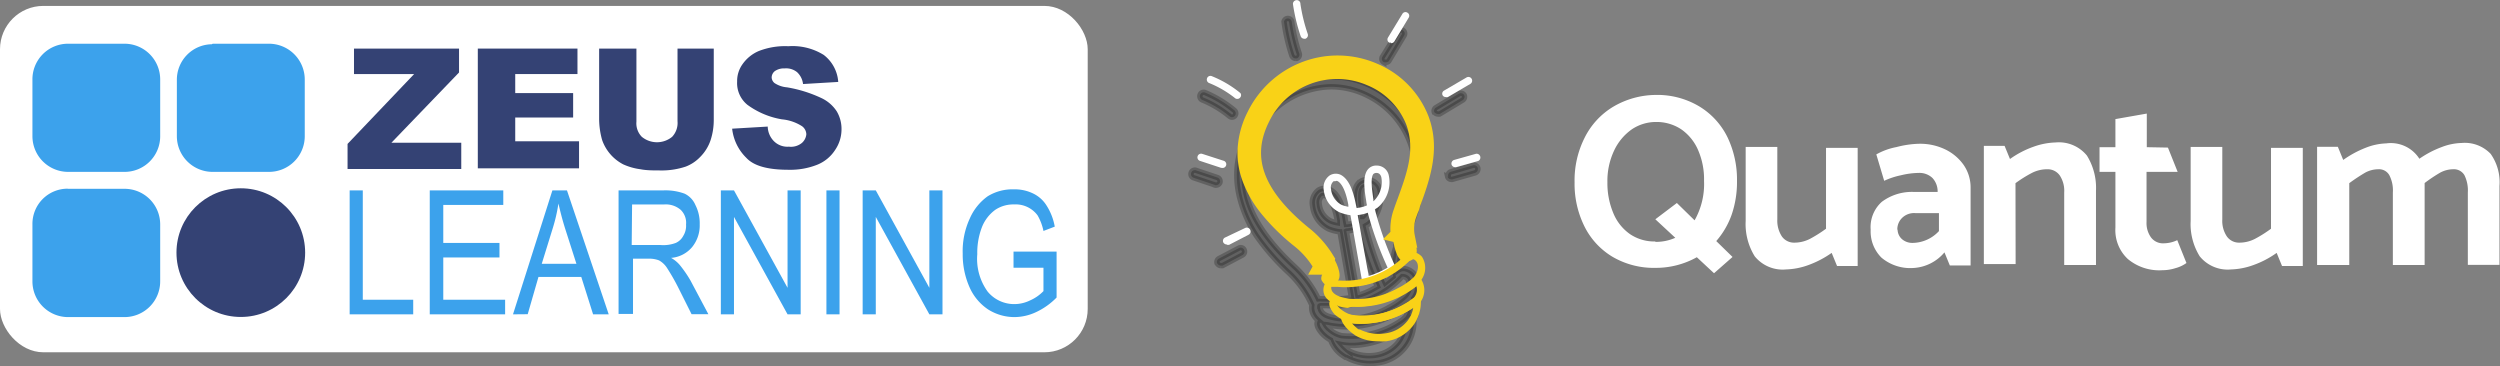 <svg id="Layer_2" data-name="Layer 2" xmlns="http://www.w3.org/2000/svg" xmlns:xlink="http://www.w3.org/1999/xlink" width="190.4" height="27.89" viewBox="0 0 190.4 27.89">
  <rect x="0" y="0" width="190.4" height="27.89" fill="#808080" stroke="none"/>
  <defs>
    <style>
      .cls-1 {
        fill: none;
      }

      .cls-2 {
        clip-path: url(#clip-path);
      }

      .cls-3 {
        fill: #fff;
      }

      .cls-4 {
        fill: #3ca2ec;
      }

      .cls-5 {
        fill: #344274;
      }

      .cls-6 {
        stroke: #000;
        stroke-width: 0.41px;
        opacity: 0.24;
        isolation: isolate;
      }

      .cls-7, .cls-8 {
        fill: #f9d217;
      }

      .cls-8 {
        stroke: #f9d217;
        stroke-linecap: round;
        stroke-miterlimit: 4;
        stroke-width: 1.24px;
      }
    </style>
    <clipPath id="clip-path" transform="translate(-4.53 -5.91)">
      <rect class="cls-1" y="1" width="200.29" height="37.5"/>
    </clipPath>
  </defs>
  <g class="cls-2">
    <g id="Custom_Size_1" data-name="Custom Size 1">
      <rect id="Rectangle_1" data-name="Rectangle 1" class="cls-3" y="0.45" width="82.84" height="26.38" rx="3.3"/>
      <g id="ZeusLearning_logo" data-name="ZeusLearning logo">
        <path id="Rounded_Rectangle_506" data-name="Rounded Rectangle 506" class="cls-4" d="M9.73,9.24H14A2.72,2.72,0,0,1,16.73,12h0v4.33A2.71,2.71,0,0,1,14,19H9.73A2.72,2.72,0,0,1,7,16.29H7V12A2.71,2.71,0,0,1,9.72,9.24Z" transform="translate(-4.53 -5.91)"/>
        <path id="Rounded_Rectangle_506_copy" data-name="Rounded Rectangle 506 copy" class="cls-4" d="M20.73,9.24H25A2.73,2.73,0,0,1,27.74,12h0v4.33A2.72,2.72,0,0,1,25,19H20.73A2.72,2.72,0,0,1,18,16.29h0V12a2.7,2.7,0,0,1,2.66-2.72Z" transform="translate(-4.53 -5.91)"/>
        <path id="Rounded_Rectangle_506_copy_2" data-name="Rounded Rectangle 506 copy 2" class="cls-4" d="M9.73,20.29H14A2.71,2.71,0,0,1,16.73,23h0v4.32A2.72,2.72,0,0,1,14,30.06H9.73A2.72,2.72,0,0,1,7,27.34H7V23a2.68,2.68,0,0,1,2.66-2.72Z" transform="translate(-4.53 -5.91)"/>
        <circle id="Ellipse_1" data-name="Ellipse 1" class="cls-5" cx="18.34" cy="19.24" r="4.9"/>
        <g id="Group_1" data-name="Group 1">
          <path id="Path_1" data-name="Path 1" class="cls-4" d="M31.16,29.85V20.41h1v8.33H36v1.11Z" transform="translate(-4.53 -5.91)"/>
          <path id="Path_2" data-name="Path 2" class="cls-4" d="M37.26,29.85V20.41h5.6v1.11H38.29v2.89h4.28v1.11H38.29v3.22H43v1.11Z" transform="translate(-4.53 -5.91)"/>
          <path id="Path_3" data-name="Path 3" class="cls-4" d="M43.6,29.85l3-9.44h1.11l3.18,9.44H49.7L48.8,27H45.54l-.82,2.84ZM45.79,26h2.64l-.83-2.59c-.25-.78-.41-1.44-.54-2a12.47,12.47,0,0,1-.41,1.81Z" transform="translate(-4.53 -5.91)"/>
          <path id="Path_4" data-name="Path 4" class="cls-4" d="M51.64,29.85V20.41h3.42a4.21,4.21,0,0,1,1.61.25,1.68,1.68,0,0,1,.82.86A3.05,3.05,0,0,1,57.82,23a2.61,2.61,0,0,1-.58,1.73,2.32,2.32,0,0,1-1.6.82,2.44,2.44,0,0,1,.66.54,9,9,0,0,1,.82,1.19l1.36,2.56H57.2l-1-2a16.31,16.31,0,0,0-.9-1.57,1.73,1.73,0,0,0-.58-.53,2.1,2.1,0,0,0-.78-.13h-1.2v4.21H51.64Zm1-5.28h2.18A2.68,2.68,0,0,0,56,24.41a1.19,1.19,0,0,0,.57-.54,1.45,1.45,0,0,0,.21-.86,1.37,1.37,0,0,0-.41-1.12,1.74,1.74,0,0,0-1.24-.41H52.67Z" transform="translate(-4.53 -5.91)"/>
          <path id="Path_5" data-name="Path 5" class="cls-4" d="M59.43,29.85V20.41h1l4.08,7.42V20.41h1v9.44h-1l-4.08-7.42v7.42Z" transform="translate(-4.53 -5.91)"/>
          <path id="Path_6" data-name="Path 6" class="cls-4" d="M67.47,29.85V20.41h1v9.44Z" transform="translate(-4.53 -5.91)"/>
          <path id="Path_7" data-name="Path 7" class="cls-4" d="M70.23,29.85V20.41h1l4.08,7.42V20.41h1v9.44h-1l-4.08-7.42v7.42Z" transform="translate(-4.53 -5.91)"/>
          <path id="Path_8" data-name="Path 8" class="cls-4" d="M81.72,26.18V25.07H85v3.5a5.35,5.35,0,0,1-1.56,1.11,3.94,3.94,0,0,1-1.65.38,3.77,3.77,0,0,1-2-.58,3.93,3.93,0,0,1-1.4-1.65,6.13,6.13,0,0,1-.54-2.6,5.91,5.91,0,0,1,.54-2.68,4.08,4.08,0,0,1,1.36-1.69,3.6,3.6,0,0,1,2-.53,3.19,3.19,0,0,1,1.49.33,2.45,2.45,0,0,1,1,.91,4.41,4.41,0,0,1,.62,1.6L84,23.5a3.9,3.9,0,0,0-.45-1.19,2.07,2.07,0,0,0-1.78-.83,2.47,2.47,0,0,0-1.44.41,3,3,0,0,0-1,1.28,5.41,5.41,0,0,0-.37,2.1,4.25,4.25,0,0,0,.79,2.85,2.62,2.62,0,0,0,2.06.95A2.75,2.75,0,0,0,83,28.78a3.18,3.18,0,0,0,1-.7V26.3H81.72Z" transform="translate(-4.53 -5.91)"/>
        </g>
        <g id="Group_2" data-name="Group 2">
          <path id="Path_9" data-name="Path 9" class="cls-5" d="M31.49,9.61h8v1.82l-5.15,5.35h5.32v2H31V16.87l5.07-5.32H31.49Z" transform="translate(-4.53 -5.91)"/>
          <path id="Path_10" data-name="Path 10" class="cls-5" d="M40.92,9.61h7.59v1.94H43.77V13h4.41v1.86H43.77v1.81h4.86v2.06H40.92Z" transform="translate(-4.53 -5.91)"/>
          <path id="Path_11" data-name="Path 11" class="cls-5" d="M56.09,9.61h2.8v5.44a4.94,4.94,0,0,1-.24,1.53,3.28,3.28,0,0,1-.79,1.28,3,3,0,0,1-1.11.74,5.8,5.8,0,0,1-2,.29c-.45,0-1,0-1.44-.09A4.63,4.63,0,0,1,52,18.43a3.32,3.32,0,0,1-1.61-1.85A6,6,0,0,1,50.16,15V9.61H53v5.57a1.46,1.46,0,0,0,.41,1.15,1.82,1.82,0,0,0,2.31,0,1.54,1.54,0,0,0,.41-1.19V9.61Z" transform="translate(-4.53 -5.91)"/>
          <path id="Path_12" data-name="Path 12" class="cls-5" d="M60.29,15.71,63,15.55a1.63,1.63,0,0,0,.37,1,1.45,1.45,0,0,0,1.24.53,1.32,1.32,0,0,0,1-.29,1,1,0,0,0,.33-.65.79.79,0,0,0-.33-.62A3.41,3.41,0,0,0,64.09,15a6.16,6.16,0,0,1-2.64-1.11,2.13,2.13,0,0,1-.78-1.77,2.2,2.2,0,0,1,.41-1.32,2.9,2.9,0,0,1,1.23-1,5.5,5.5,0,0,1,2.27-.37,4.49,4.49,0,0,1,2.68.66,2.83,2.83,0,0,1,1.11,2.06l-2.68.16a1.47,1.47,0,0,0-.45-.9,1.32,1.32,0,0,0-.95-.29,1.22,1.22,0,0,0-.74.2.62.62,0,0,0-.25.5.59.59,0,0,0,.21.41,2,2,0,0,0,.95.33,10,10,0,0,1,2.63.82,2.82,2.82,0,0,1,1.16,1,2.62,2.62,0,0,1,.37,1.36,2.79,2.79,0,0,1-.5,1.61,2.9,2.9,0,0,1-1.36,1.11,5.57,5.57,0,0,1-2.18.38c-1.57,0-2.64-.29-3.21-.91A3.66,3.66,0,0,1,60.29,15.71Z" transform="translate(-4.53 -5.91)"/>
        </g>
      </g>
      <g id="Group_1-2" data-name="Group 1-2">
        <path id="Union_4" data-name="Union 4" class="cls-6" d="M107,33.13l-.13-.09a2.38,2.38,0,0,1-1-1.23,2.51,2.51,0,0,1-.61-.46c-.22-.24-.56-.67-.37-1,0,0,0-.05,0-.06a1.42,1.42,0,0,1-.26-.29,1.16,1.16,0,0,1-.19-.85,7.63,7.63,0,0,0-1.85-2.55h0a17.38,17.38,0,0,1-2.36-2.71A9.58,9.58,0,0,1,99,21.18a7,7,0,0,1-.24-2.65,7.71,7.71,0,0,1,.82-2.65,7.46,7.46,0,0,1,4.06-3.71,6.7,6.7,0,0,1,5.37.32,7.15,7.15,0,0,1,3.6,4.23c.79,2.59-.09,5-.94,7.24h0c-.06.18-.12.36-.19.52s-.09.25-.13.37a3.56,3.56,0,0,0-.21,1.41c0,.07-.07.15-.11.22a.71.71,0,0,1,.45-.12,1.22,1.22,0,0,1,.73.39,1.61,1.61,0,0,1,0,1.87,1.69,1.69,0,0,1,0,1.66,3.14,3.14,0,0,1-2.76,3.27,3.73,3.73,0,0,1-2.38-.42Zm.22-.54.09.06a3.31,3.31,0,0,0,2,.31A2.72,2.72,0,0,0,111,32a2.3,2.3,0,0,0,.46-1.06,7.7,7.7,0,0,1-1.8.88,6.84,6.84,0,0,1-2,.4h-.17a3.94,3.94,0,0,1-.77-.07h0a3.33,3.33,0,0,0,.51.48Zm-1.53-1.69a2.13,2.13,0,0,0,1,.57,6.73,6.73,0,0,0,4.66-1.22l.19-.17a1,1,0,0,0,.19-.92,7.33,7.33,0,0,1-5.9,1.53,2.25,2.25,0,0,0-.36-.06,1.39,1.39,0,0,0,.21.27Zm-.62-1.68a.56.56,0,0,0,.11.41c.23.36.81.46,1.31.54a6.6,6.6,0,0,0,3.81-.84,5.24,5.24,0,0,0,1.2-.83,1.11,1.11,0,0,0,.24-1.34.52.52,0,0,0-.33-.18h0l-.09,0a7,7,0,0,1-5.71,2.21h-.44S105.05,29.2,105.05,29.22Zm-5-13c-1.66,3.3-.72,6.46,3,9.94l0,0a8.24,8.24,0,0,1,1.87,2.51,1.09,1.09,0,0,1,.26,0h.45a8.34,8.34,0,0,0,1.8-.1l-.87-5a3.3,3.3,0,0,1-.86-.22,2.23,2.23,0,0,1-1.23-1.77,1.21,1.21,0,0,1,.45-1.19.9.9,0,0,1,.84-.06c.56.24,1,1,1.22,2.37l.06.3a2.26,2.26,0,0,0,.81-.21c0-.1,0-.22-.06-.36-.13-.84-.31-2,.15-2.54a.87.87,0,0,1,.66-.3,1,1,0,0,1,1,.75,2.69,2.69,0,0,1-.87,2.64l-.22.13a24,24,0,0,0,1.5,4.34l.6-.48a4.52,4.52,0,0,1,.2-2.22,1,1,0,0,0,0-.16v0c.08-.23.17-.47.26-.7h0c.86-2.28,1.66-4.44.93-6.82a6.54,6.54,0,0,0-3.3-3.86,6.22,6.22,0,0,0-2.83-.69,6.61,6.61,0,0,0-5.82,3.8Zm7,7.3.87,4.88a5.56,5.56,0,0,0,1-.39l.5-.28a28.88,28.88,0,0,1-1.56-4.41,2.68,2.68,0,0,1-.79.19Zm-1.86-2.69a.67.67,0,0,0-.2.63,1.6,1.6,0,0,0,.85,1.27,2.38,2.38,0,0,0,.52.15l0-.15c-.28-1.52-.71-1.85-.87-1.92a.17.17,0,0,0-.14,0c-.1,0-.16,0-.13,0Zm3.11-.62c-.28.33-.11,1.46,0,2.06,0,0,0,.09,0,.13a2.15,2.15,0,0,0,.62-1.94c-.09-.28-.25-.33-.4-.33a.3.3,0,0,0-.22.08ZM97.24,26a.3.3,0,0,1,.13-.4l1.52-.8a.29.29,0,0,1,.39.13h0a.3.3,0,0,1-.13.41l-1.51.8-.14,0a.32.32,0,0,1-.26-.17Zm-.17-6-1.66-.56a.3.3,0,0,1,.17-.57l1.67.56a.31.31,0,0,1,.19.38.31.31,0,0,1-.28.2.14.14,0,0,1-.09,0Zm17.76-.63A.3.3,0,0,1,115,19h0l1.72-.5a.3.3,0,0,1,.36.2h0a.32.32,0,0,1-.21.38h0l-1.72.49a.15.15,0,0,1-.09,0,.28.28,0,0,1-.28-.22ZM98.15,14.75a8,8,0,0,0-2.06-1.23.31.31,0,0,1-.16-.39.29.29,0,0,1,.38-.17,8.81,8.81,0,0,1,2.25,1.37.3.3,0,0,1,0,.42h0a.28.28,0,0,1-.4,0Zm15.64-.24a.3.3,0,0,1,.09-.4h0l1.76-1.06a.3.3,0,0,1,.39.08v0a.3.3,0,0,1-.09.4h0l-1.76,1.06a.26.26,0,0,1-.15,0,.29.29,0,0,1-.25-.15Zm-3.87-3.86a.3.3,0,0,1-.12-.39v0L111,8.33a.27.27,0,0,1,.36-.12l0,0a.29.29,0,0,1,.12.39v0l-1.14,1.9a.24.24,0,0,1-.25.15.18.18,0,0,1-.14,0Zm-7-.49a14.23,14.23,0,0,1-.6-2.6.3.3,0,0,1,.59,0,13.11,13.11,0,0,0,.57,2.42.3.3,0,0,1-.19.38l-.09,0a.31.31,0,0,1-.28-.21Z" transform="translate(-4.53 -5.91)"/>
        <path id="Path_3673-2" data-name="Path 3673-2" class="cls-3" d="M136.82,19.71a7.67,7.67,0,0,1-.41,2.56,6.2,6.2,0,0,1-1.17,2l1.24,1.21-1.41,1.24-1.31-1.22a6.39,6.39,0,0,1-3.14.81,6.21,6.21,0,0,1-3.31-.86,5.6,5.6,0,0,1-2.13-2.34,7.28,7.28,0,0,1-.73-3.31,7.22,7.22,0,0,1,.77-3.41,5.72,5.72,0,0,1,2.17-2.35,6.47,6.47,0,0,1,3.23-.9,6.23,6.23,0,0,1,3.32.87,5.64,5.64,0,0,1,2.15,2.34,7.48,7.48,0,0,1,.73,3.32Zm-6.22,4.62a3.57,3.57,0,0,0,1.52-.31l-1.52-1.41,1.64-1.24,1.35,1.32a5.61,5.61,0,0,0,.72-3,5.57,5.57,0,0,0-.44-2.32,3.71,3.71,0,0,0-1.28-1.6,3.39,3.39,0,0,0-1.93-.57,3.3,3.3,0,0,0-1.85.56,4.09,4.09,0,0,0-1.35,1.62,5.41,5.41,0,0,0-.51,2.41,5.89,5.89,0,0,0,.45,2.35,3.62,3.62,0,0,0,1.27,1.6,3.3,3.3,0,0,0,1.93.56Zm13-1a10.41,10.41,0,0,1-1.22.77,2.61,2.61,0,0,1-1.19.29,1.13,1.13,0,0,1-.95-.47,2.2,2.2,0,0,1-.35-1.3V17.1h-2.41v5.64a4.66,4.66,0,0,0,.69,2.69,2.74,2.74,0,0,0,2.39,1,5.4,5.4,0,0,0,1.69-.33,7.55,7.55,0,0,0,1.78-.93l.41,1h1.57v-9h-2.41Zm4.43-3.65a5.73,5.73,0,0,1,1.27-.42,6.09,6.09,0,0,1,1.35-.18,1.44,1.44,0,0,1,1.05.38,1.5,1.5,0,0,1,.4,1.07h-1.76a3.83,3.83,0,0,0-2.49.75A2.58,2.58,0,0,0,147,23.4a2.82,2.82,0,0,0,.82,2.13,3.4,3.4,0,0,0,2.43.79,3.32,3.32,0,0,0,2.37-1.19l.41,1h1.58V20.18a3,3,0,0,0-.53-1.71,3.65,3.65,0,0,0-1.42-1.19,4.41,4.41,0,0,0-2-.42,7.42,7.42,0,0,0-1.69.25,5,5,0,0,0-1.54.56Zm1,3.72a1.21,1.21,0,0,1,.36-.89,1.3,1.3,0,0,1,1-.37h1.81v1.37a2.78,2.78,0,0,1-2,.9,1.2,1.2,0,0,1-.83-.3,1,1,0,0,1-.32-.71Zm9-3.54a9.75,9.75,0,0,1,1.23-.77,2.55,2.55,0,0,1,1.19-.29,1.13,1.13,0,0,1,.95.47,2.12,2.12,0,0,1,.34,1.3v5.52h2.42V20.45a4.66,4.66,0,0,0-.69-2.69,2.75,2.75,0,0,0-2.39-1,5.4,5.4,0,0,0-1.69.33,7.18,7.18,0,0,0-1.78.93l-.41-1h-1.58v9h2.42Zm10-2.74V14.56l-2.39.42v2.14h-1.21V19h1.21v4.25a3,3,0,0,0,.95,2.39,3.74,3.74,0,0,0,2.63.85,3.31,3.31,0,0,0,1-.16,2.53,2.53,0,0,0,.83-.39l-.7-1.74a2.44,2.44,0,0,1-1,.24,1.14,1.14,0,0,1-1-.45,1.87,1.87,0,0,1-.34-1.17V19h2.37l-.74-1.85Zm9.46,6.21a9.64,9.64,0,0,1-1.22.77,2.58,2.58,0,0,1-1.19.29,1.13,1.13,0,0,1-.95-.47,2.12,2.12,0,0,1-.35-1.29V17.1h-2.41v5.64a4.66,4.66,0,0,0,.69,2.69,2.74,2.74,0,0,0,2.39,1,5.4,5.4,0,0,0,1.69-.33,7.18,7.18,0,0,0,1.78-.93l.41,1h1.58v-9h-2.42ZM192,16.8a2.72,2.72,0,0,1,2.22.83,3.74,3.74,0,0,1,.67,2.45v6h-2.41V20.57a2.61,2.61,0,0,0-.26-1.32.93.93,0,0,0-.85-.45,2.12,2.12,0,0,0-1,.26,11.55,11.55,0,0,0-1.18.79v6.24h-2.42V20.57a2.51,2.51,0,0,0-.27-1.32.9.9,0,0,0-.84-.45,2.12,2.12,0,0,0-1,.26,14.06,14.06,0,0,0-1.21.8v6.23H181v-9h1.58l.41,1a7.94,7.94,0,0,1,1.72-.93,4.68,4.68,0,0,1,1.56-.33A2.58,2.58,0,0,1,188.79,18a7.65,7.65,0,0,1,1.7-.89A4.52,4.52,0,0,1,192,16.8Z" transform="translate(-4.53 -5.91)"/>
        <g id="Illustrated_bulb_svg" data-name="Illustrated bulb svg">
          <g id="Group_1409" data-name="Group 1409">
            <g id="Group_1408" data-name="Group 1408">
              <g id="Group_1407" data-name="Group 1407">
                <path id="Path_3642" data-name="Path 3642" class="cls-3" d="M108.32,27.63l.29-.08a7,7,0,0,0,2.12-.94l.19-.14-.1-.21a25.75,25.75,0,0,1-1.58-4.41l.21-.13a2.5,2.5,0,0,0,.84-2.49.93.93,0,0,0-.93-.71.8.8,0,0,0-.64.28c-.44.51-.27,1.61-.14,2.41a2.63,2.63,0,0,0,.06.34,2.42,2.42,0,0,1-.79.2l-.06-.28c-.24-1.27-.64-2-1.18-2.26a.89.89,0,0,0-.81.06,1.13,1.13,0,0,0-.45,1.13,2.12,2.12,0,0,0,1.2,1.68,3.51,3.51,0,0,0,.83.22Zm1.89-1.34a6.39,6.39,0,0,1-1.44.64l-.84-4.64a3,3,0,0,0,.77-.18A26.08,26.08,0,0,0,110.21,26.29Zm-3.95-6.59a.16.16,0,0,1,.13,0c.15.07.57.38.83,1.82l0,.14a3.12,3.12,0,0,1-.5-.14,1.53,1.53,0,0,1-.82-1.21.62.62,0,0,1,.2-.6s0,0,.13,0Zm3.09-.62h0c.14,0,.3.05.38.32a2,2,0,0,1-.6,1.84s0-.09,0-.13c-.08-.57-.26-1.64,0-1.95a.35.35,0,0,1,.22-.08Z" transform="translate(-4.53 -5.91)"/>
              </g>
            </g>
            <g id="Group_1400" data-name="Group 1400">
              <g id="Group_1399" data-name="Group 1399">
                <path id="Path_3638" data-name="Path 3638" class="cls-7" d="M107.92,29.27a7.37,7.37,0,0,0,3.34-.92,5.42,5.42,0,0,0,1.3-.88,1.57,1.57,0,0,0,.27-2,1.1,1.1,0,0,0-.71-.37.61.61,0,0,0-.5.17,6.41,6.41,0,0,1-5.13,2H106a.63.63,0,0,0-.6.33,1,1,0,0,0,.13,1,2.4,2.4,0,0,0,1.66.76C107.46,29.25,107.69,29.27,107.92,29.27Zm4.15-3.64h0a.48.48,0,0,1,.31.17c.3.36.07,1-.23,1.27a4.91,4.91,0,0,1-1.17.79,6.42,6.42,0,0,1-3.69.8c-.48-.08-1-.18-1.27-.52a.52.52,0,0,1-.1-.38s0,0,.09,0h.42A6.88,6.88,0,0,0,112,25.65l.08,0Z" transform="translate(-4.53 -5.91)"/>
              </g>
            </g>
            <g id="Group_1402" data-name="Group 1402">
              <g id="Group_1401" data-name="Group 1401">
                <path id="Path_3639" data-name="Path 3639" class="cls-7" d="M108.31,30.57h.17A7.26,7.26,0,0,0,112.64,29a1.52,1.52,0,0,0,.1-1.85l-.17-.26-.24.2a7,7,0,0,1-5.52,1.59c-.38-.09-.85-.16-1,.17s.15.75.36,1A3,3,0,0,0,108.31,30.57Zm4.09-2.87a.89.89,0,0,1-.18.87A6.94,6.94,0,0,1,108.47,30a2.51,2.51,0,0,1-1.93-.63,1.79,1.79,0,0,1-.2-.26,1.86,1.86,0,0,1,.34.06,7.22,7.22,0,0,0,5.72-1.45Z" transform="translate(-4.53 -5.91)"/>
              </g>
            </g>
            <g id="Group_1404" data-name="Group 1404">
              <g id="Group_1403" data-name="Group 1403">
                <path id="Path_3640" data-name="Path 3640" class="cls-7" d="M109.56,31.9a2.59,2.59,0,0,0,.56,0,3.14,3.14,0,0,0,2-1.15,3,3,0,0,0,.62-2l0-.53-.43.32a6.48,6.48,0,0,1-5.25,1.28l-.4-.1,0,.4c0,.06.09.63,1,1.27l.13.09A3.34,3.34,0,0,0,109.56,31.9Zm2.6-2.55a2.15,2.15,0,0,1-.44,1,2.61,2.61,0,0,1-1.69.95,3.27,3.27,0,0,1-1.92-.29L108,31a3.64,3.64,0,0,1-.5-.46A7.18,7.18,0,0,0,112.16,29.35Z" transform="translate(-4.53 -5.91)"/>
              </g>
            </g>
          </g>
          <g id="Group_1410" data-name="Group 1410">
            <path id="Path_3643" data-name="Path 3643" class="cls-3" d="M115.35,18.64a.15.15,0,0,0,.09,0l1.67-.47a.29.29,0,0,0-.16-.55h0l-1.67.47a.29.29,0,0,0-.2.35h0A.28.28,0,0,0,115.35,18.64Z" transform="translate(-4.53 -5.91)"/>
          </g>
          <g id="Group_1411" data-name="Group 1411">
            <path id="Path_3644" data-name="Path 3644" class="cls-3" d="M114.65,13.3a.26.26,0,0,0,.15,0l1.71-1a.28.28,0,0,0-.29-.49h0l-1.71,1a.27.27,0,0,0-.11.36v0A.27.27,0,0,0,114.65,13.3Z" transform="translate(-4.53 -5.91)"/>
          </g>
          <g id="Group_1412" data-name="Group 1412">
            <path id="Path_3645" data-name="Path 3645" class="cls-3" d="M110.48,9.2a.29.29,0,0,0,.25-.14l1.09-1.81a.27.27,0,0,0-.11-.38.27.27,0,0,0-.37.09l-1.1,1.81a.28.28,0,0,0,.08.38h0a.23.23,0,0,0,.14,0Z" transform="translate(-4.53 -5.91)"/>
          </g>
          <g id="Group_1413" data-name="Group 1413">
            <path id="Path_3646" data-name="Path 3646" class="cls-3" d="M103.86,8.86a.14.14,0,0,0,.09,0,.29.29,0,0,0,.18-.36h0a12.76,12.76,0,0,1-.56-2.29.28.28,0,0,0-.28-.29.29.29,0,0,0-.29.29,13.77,13.77,0,0,0,.59,2.46A.29.29,0,0,0,103.86,8.86Z" transform="translate(-4.53 -5.91)"/>
          </g>
          <g id="Group_1414" data-name="Group 1414">
            <path id="Path_3647" data-name="Path 3647" class="cls-3" d="M98.77,13.44a.25.25,0,0,0,.2-.09A.27.27,0,0,0,99,13h0a8.26,8.26,0,0,0-2.18-1.29.27.27,0,0,0-.36.16.28.28,0,0,0,.15.36,7.89,7.89,0,0,1,2,1.17A.25.25,0,0,0,98.77,13.44Z" transform="translate(-4.53 -5.91)"/>
          </g>
          <g id="Group_1415" data-name="Group 1415">
            <path id="Path_3648" data-name="Path 3648" class="cls-3" d="M97.61,18.7a.28.28,0,0,0,.1-.55h0l-1.61-.52a.28.28,0,0,0-.36.18h0a.28.28,0,0,0,.17.35h0l1.61.53Z" transform="translate(-4.53 -5.91)"/>
          </g>
          <g id="Group_1416" data-name="Group 1416">
            <path id="Path_3649" data-name="Path 3649" class="cls-3" d="M98,24.56l.13,0,1.47-.76a.29.29,0,0,0-.21-.54l0,0L97.83,24a.28.28,0,0,0-.13.38h0a.31.31,0,0,0,.26.15Z" transform="translate(-4.53 -5.91)"/>
          </g>
          <g id="Group_2361" data-name="Group 2361">
            <path id="Subtraction_6" data-name="Subtraction 6" class="cls-8" d="M105.22,26.21h0a6.89,6.89,0,0,0-1.77-2.07h0a15.56,15.56,0,0,1-2.38-2.35,8.18,8.18,0,0,1-1.34-2.35,5.56,5.56,0,0,1-.31-2.36,6.46,6.46,0,0,1,.7-2.4,7.06,7.06,0,0,1,3.82-3.47,6.93,6.93,0,0,1,5.2.11A6.55,6.55,0,0,1,112.75,15c.85,2.29.07,4.44-.69,6.51h0c0,.16-.11.31-.16.47l-.12.33a3.15,3.15,0,0,0-.11,1.64l-.6-.15a3.73,3.73,0,0,1,.17-1.66l.06-.17c.07-.21.15-.43.23-.64h0c.76-2.08,1.47-4,.68-6.15a6,6,0,0,0-3.31-3.35,6.38,6.38,0,0,0-8.28,3.09c-1.5,3-.49,5.81,3.18,8.81h0a7.25,7.25,0,0,1,1.71,1.91l-.31.57Z" transform="translate(-4.53 -5.91)"/>
            <path id="Path_3671" data-name="Path 3671" class="cls-7" d="M106.1,25.56s.82,1.34.25,1.82-.86.36-1.15-.09S106.1,25.56,106.1,25.56Z" transform="translate(-4.53 -5.91)"/>
            <path id="Path_3672" data-name="Path 3672" class="cls-7" d="M110.64,24.21s.18,1.55.82,1.61,1.13-.36.92-1.18S110.64,24.21,110.64,24.21Z" transform="translate(-4.53 -5.91)"/>
          </g>
        </g>
      </g>
    </g>
  </g>
</svg>
